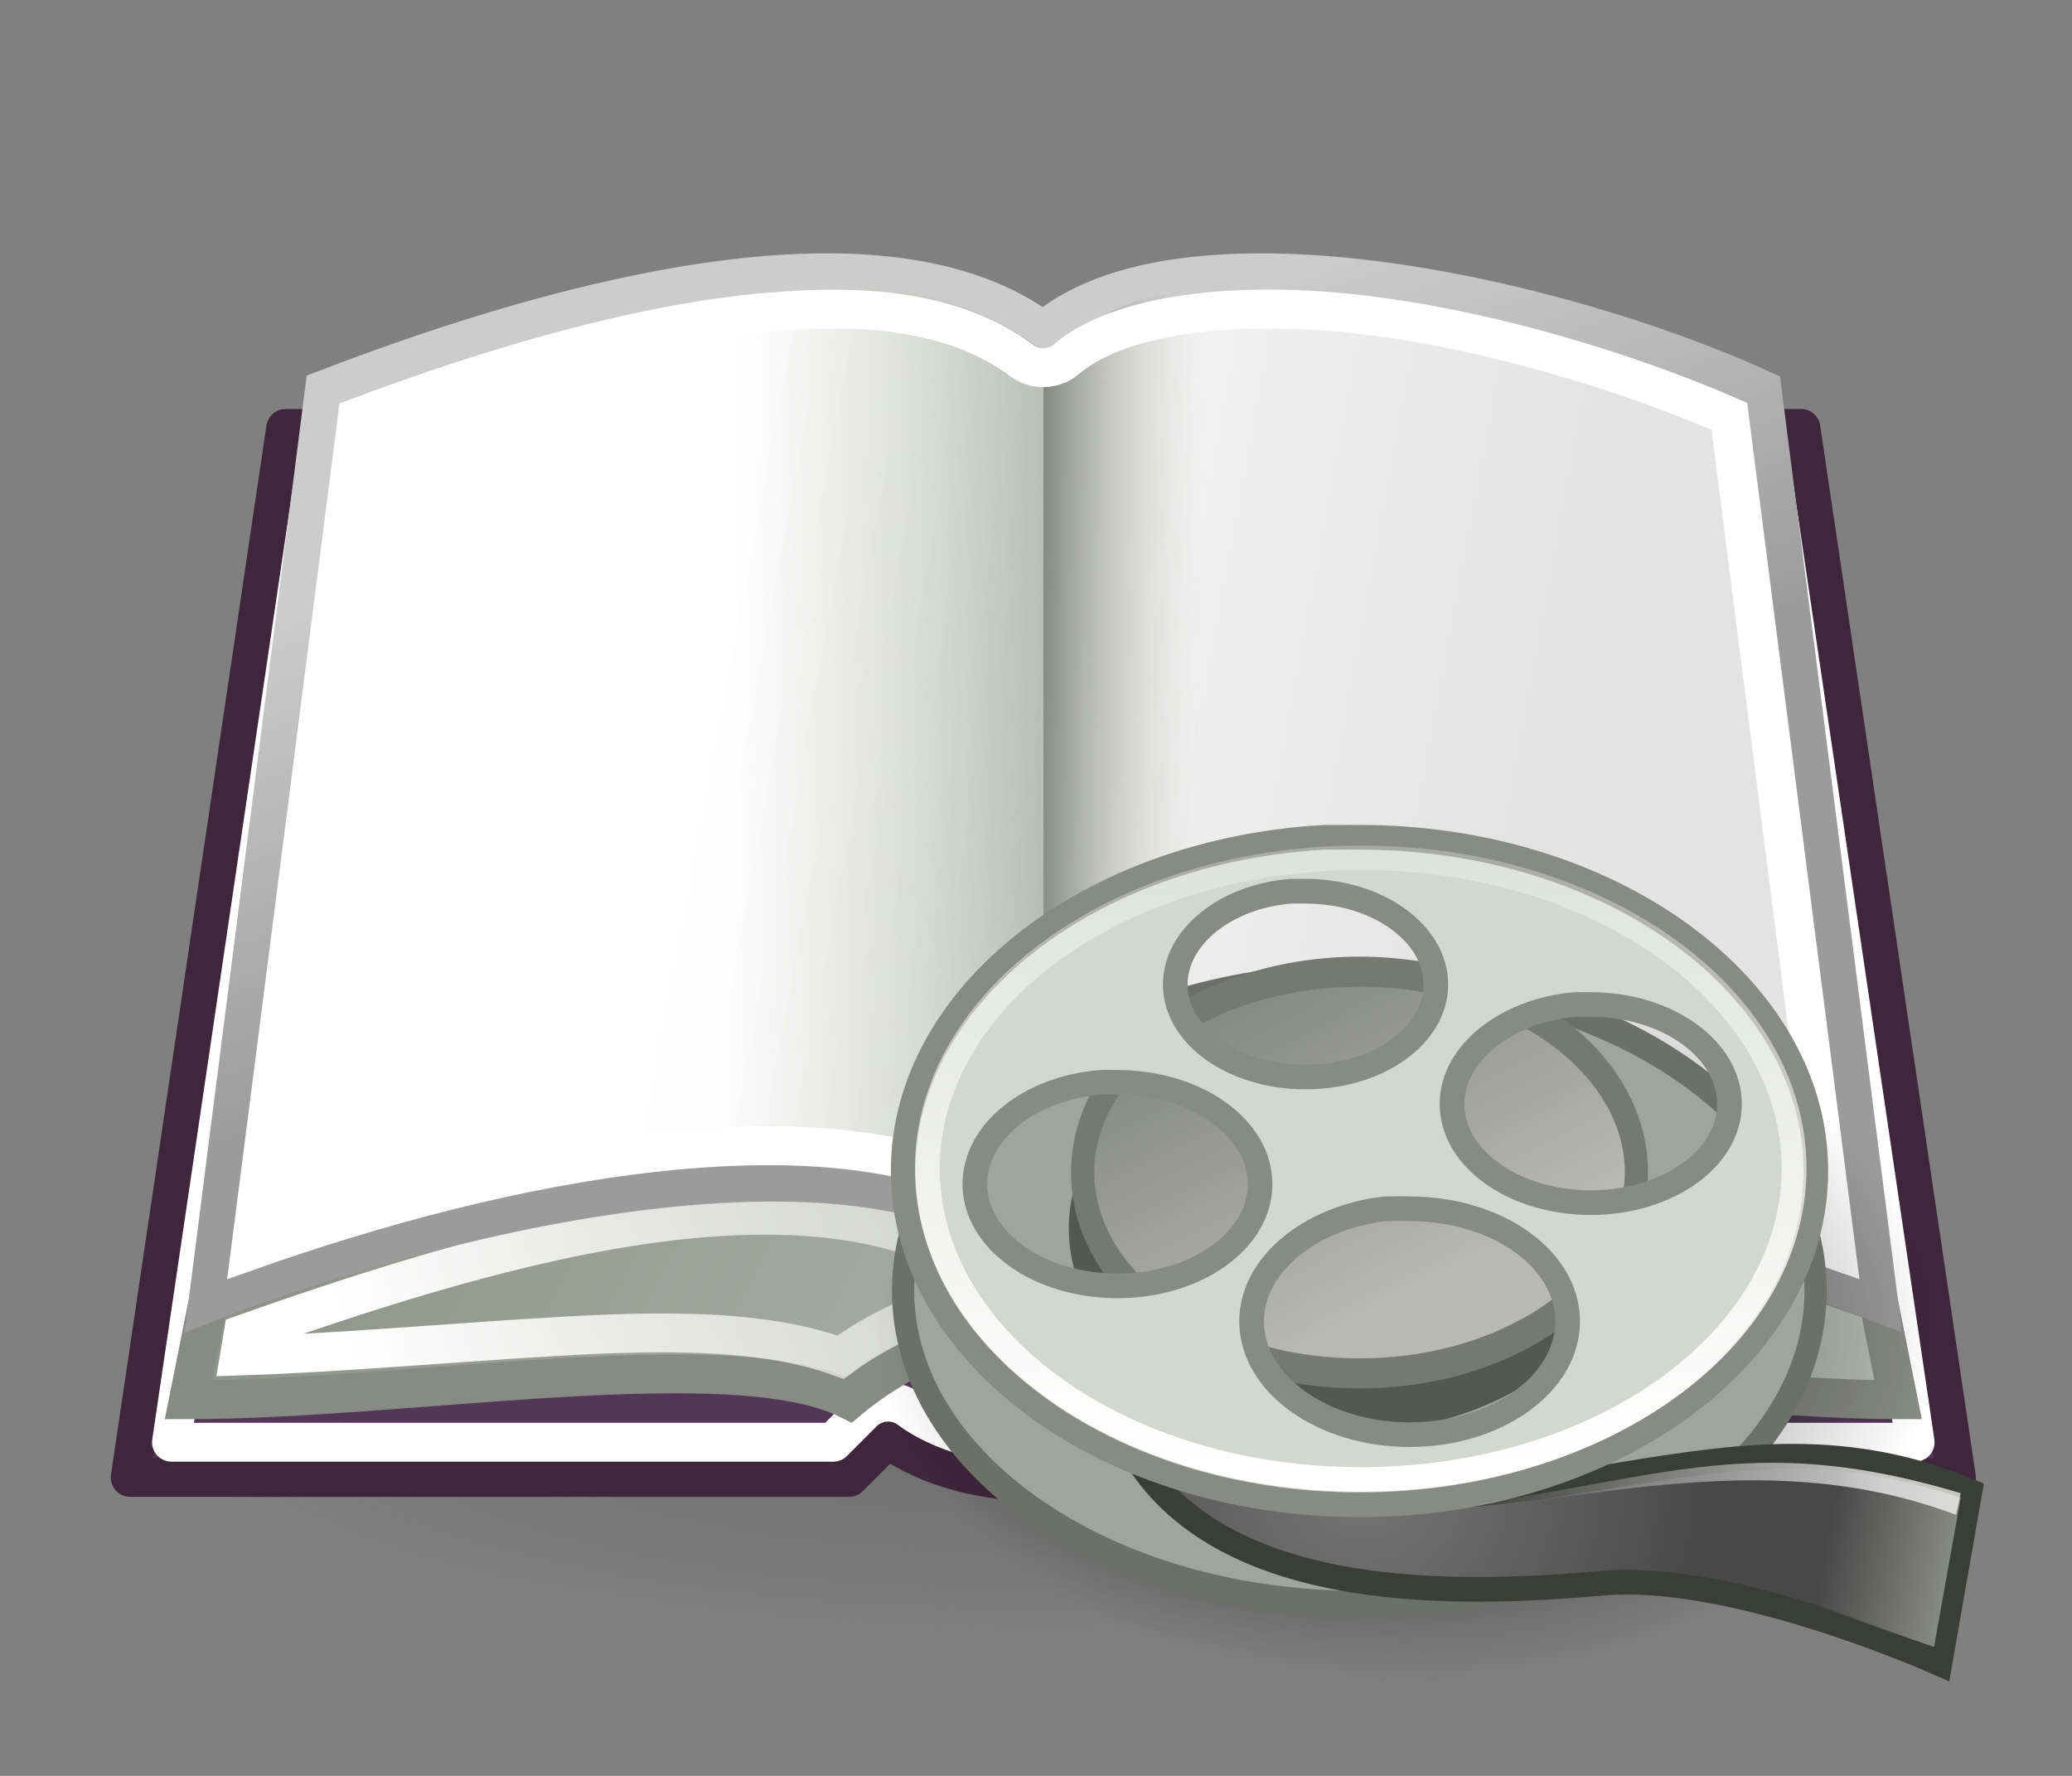 <?xml version="1.0" encoding="UTF-8"?>
<svg xmlns="http://www.w3.org/2000/svg" xmlns:xlink="http://www.w3.org/1999/xlink" contentScriptType="text/ecmascript" width="84" baseProfile="tiny" zoomAndPan="magnify" contentStyleType="text/css" viewBox="0 0 84 72" height="72" preserveAspectRatio="xMidYMid meet" version="1.1">
    <rect x="0" y="0" width="84" height="72" fill="#808080" stroke="none"/>
    <defs>
        <linearGradient x1="24" gradientTransform="matrix(-1,0,0,1,48,0)" y1="19.506" x2="19.982" gradientUnits="userSpaceOnUse" y2="19.55" xlink:type="simple" xlink:actuate="onLoad" id="linearGradient7552" xlink:show="other">
            <stop stop-color="#888a85" offset="0"/>
            <stop stop-opacity="0" stop-color="#d3d7cf" offset="1"/>
        </linearGradient>
        <linearGradient x1="24" gradientTransform="matrix(-1,0,0,1,48,0)" y1="19.997" x2="32" gradientUnits="userSpaceOnUse" y2="19.906" xlink:type="simple" xlink:actuate="onLoad" id="linearGradient7550" xlink:show="other">
            <stop stop-color="#babdb6" offset="0"/>
            <stop stop-opacity="0" stop-color="#d3d7cf" offset="1"/>
        </linearGradient>
        <linearGradient x1="19.941" y1="10.919" x2="24" gradientUnits="userSpaceOnUse" y2="22.751" xlink:type="simple" xlink:actuate="onLoad" id="linearGradient7548" xlink:show="other">
            <stop stop-opacity="1" stop-color="#cccccc" offset="0"/>
            <stop stop-opacity="1" stop-color="#9b9b9b" offset="1"/>
        </linearGradient>
        <linearGradient x1="15.714" y1="16.829" x2="36.482" gradientUnits="userSpaceOnUse" y2="20.668" xlink:type="simple" xlink:actuate="onLoad" id="linearGradient7546" xlink:show="other">
            <stop stop-opacity="1" stop-color="#ffffff" offset="0"/>
            <stop stop-opacity="1" stop-color="#e3e3e3" offset="1"/>
        </linearGradient>
        <linearGradient x1="6.723" y1="37.683" x2="37.805" gradientUnits="userSpaceOnUse" y2="29.097" xlink:type="simple" xlink:actuate="onLoad" id="linearGradient7544" xlink:show="other">
            <stop stop-opacity="1" stop-color="#ffffff" offset="0"/>
            <stop stop-opacity="0" stop-color="#ffffff" offset="1"/>
        </linearGradient>
        <linearGradient x1="37.536" y1="34.196" x2="9.929" gradientUnits="userSpaceOnUse" y2="20.089" xlink:type="simple" xlink:actuate="onLoad" id="linearGradient7542" xlink:show="other">
            <stop stop-opacity="1" stop-color="#babdb6" offset="0"/>
            <stop stop-opacity="1" stop-color="#8f9488" offset="1"/>
        </linearGradient>
        <radialGradient gradientTransform="matrix(1,0,0,0.3,0,25.725)" id="radialGradient7540" gradientUnits="userSpaceOnUse" xlink:show="other" xlink:type="simple" r="22.5" cx="24" fx="24" cy="36.75" fy="36.75" xlink:actuate="onLoad">
            <stop stop-color="#555753" offset="0"/>
            <stop stop-opacity="0" stop-color="#555753" offset="1"/>
        </radialGradient>
        <radialGradient gradientTransform="matrix(2.593,-7.7469e-24,-5.714443e-24,2.252,-25.06,-18.941)" gradientUnits="userSpaceOnUse" xlink:type="simple" r="6.656" xlink:actuate="onLoad" cx="15.414" cy="13.078" xlink:show="other" fx="15.414" fy="13.078">
            <stop stop-opacity="1" stop-color="#ffffff" offset="0"/>
            <stop stop-opacity="0.248" stop-color="#ffffff" offset="1"/>
        </radialGradient>
        <radialGradient gradientUnits="userSpaceOnUse" xlink:type="simple" r="8.309" xlink:actuate="onLoad" cx="18.241" cy="21.818" xlink:show="other" fx="18.241" fy="21.818">
            <stop stop-opacity="0.208" stop-color="#729fcf" offset="0"/>
            <stop stop-opacity="0.676" stop-color="#729fcf" offset="1"/>
        </radialGradient>
        <linearGradient x1="18.293" y1="13.602" x2="17.501" gradientUnits="userSpaceOnUse" y2="25.743" xlink:type="simple" xlink:actuate="onLoad" xlink:show="other">
            <stop stop-opacity="1" stop-color="#ffffff" offset="0"/>
            <stop stop-opacity="0.219" stop-color="#ffffff" offset="0.5"/>
            <stop stop-opacity="1" stop-color="#ffffff" offset="1"/>
        </linearGradient>
        <linearGradient x1="30.656" gradientTransform="matrix(1.335,0,0,1.291,-6.974,-7.461)" y1="34" x2="33.219" gradientUnits="userSpaceOnUse" y2="31.062" xlink:type="simple" xlink:actuate="onLoad" xlink:show="other">
            <stop stop-opacity="1" stop-color="#7d7d7d" offset="0"/>
            <stop stop-opacity="1" stop-color="#b1b1b1" offset="0.5"/>
            <stop stop-opacity="1" stop-color="#686868" offset="1"/>
        </linearGradient>
        <linearGradient x1="27.366" y1="26.58" x2="31.336" gradientUnits="userSpaceOnUse" y2="30.558" xlink:type="simple" xlink:actuate="onLoad" xlink:show="other">
            <stop stop-opacity="1" stop-color="#8a8a8a" offset="0"/>
            <stop stop-opacity="1" stop-color="#484848" offset="1"/>
        </linearGradient>
        <radialGradient gradientTransform="matrix(1,0,0,0.238,-1.864568e-14,28.933)" gradientUnits="userSpaceOnUse" xlink:type="simple" r="16.529" xlink:actuate="onLoad" cx="24.13" cy="37.968" xlink:show="other" fx="24.13" fy="37.968">
            <stop stop-opacity="1" stop-color="#000000" offset="0"/>
            <stop stop-opacity="0" stop-color="#000000" offset="1"/>
        </radialGradient>
        <linearGradient xlink:type="simple" xlink:actuate="onLoad" xlink:show="other">
            <stop stop-opacity="1" stop-color="#ffffff" offset="0"/>
            <stop stop-opacity="1" stop-color="#e3e3e3" offset="1"/>
        </linearGradient>
        <linearGradient xlink:type="simple" xlink:actuate="onLoad" xlink:show="other">
            <stop stop-color="#babdb6" offset="0"/>
            <stop stop-opacity="0" stop-color="#d3d7cf" offset="1"/>
        </linearGradient>
        <linearGradient xlink:type="simple" xlink:actuate="onLoad" xlink:show="other">
            <stop stop-color="#888a85" offset="0"/>
            <stop stop-opacity="0" stop-color="#d3d7cf" offset="1"/>
        </linearGradient>
        <linearGradient xlink:type="simple" xlink:actuate="onLoad" xlink:show="other">
            <stop stop-opacity="1" stop-color="#cccccc" offset="0"/>
            <stop stop-opacity="1" stop-color="#9b9b9b" offset="1"/>
        </linearGradient>
        <linearGradient xlink:type="simple" xlink:actuate="onLoad" xlink:show="other">
            <stop stop-opacity="1" stop-color="#babdb6" offset="0"/>
            <stop stop-opacity="1" stop-color="#8f9488" offset="1"/>
        </linearGradient>
        <linearGradient xlink:type="simple" xlink:actuate="onLoad" xlink:show="other">
            <stop stop-color="#555753" offset="0"/>
            <stop stop-opacity="0" stop-color="#555753" offset="1"/>
        </linearGradient>
        <linearGradient xlink:type="simple" xlink:actuate="onLoad" xlink:show="other">
            <stop stop-opacity="1" stop-color="#ffffff" offset="0"/>
            <stop stop-opacity="0" stop-color="#ffffff" offset="1"/>
        </linearGradient>
        <linearGradient xlink:type="simple" xlink:actuate="onLoad" xlink:show="other">
            <stop stop-opacity="1" stop-color="#000000" offset="0"/>
            <stop stop-opacity="0" stop-color="#000000" offset="1"/>
        </linearGradient>
        <linearGradient xlink:type="simple" xlink:actuate="onLoad" xlink:show="other">
            <stop stop-opacity="1" stop-color="#8a8a8a" offset="0"/>
            <stop stop-opacity="1" stop-color="#484848" offset="1"/>
        </linearGradient>
        <linearGradient xlink:type="simple" xlink:actuate="onLoad" xlink:show="other">
            <stop stop-opacity="1" stop-color="#7d7d7d" offset="0"/>
            <stop stop-opacity="1" stop-color="#b1b1b1" offset="0.5"/>
            <stop stop-opacity="1" stop-color="#686868" offset="1"/>
        </linearGradient>
        <linearGradient xlink:type="simple" xlink:actuate="onLoad" xlink:show="other">
            <stop stop-opacity="1" stop-color="#ffffff" offset="0"/>
            <stop stop-opacity="0.219" stop-color="#ffffff" offset="0.5"/>
            <stop stop-opacity="1" stop-color="#ffffff" offset="1"/>
        </linearGradient>
        <linearGradient xlink:type="simple" xlink:actuate="onLoad" xlink:show="other">
            <stop stop-opacity="0.208" stop-color="#729fcf" offset="0"/>
            <stop stop-opacity="0.676" stop-color="#729fcf" offset="1"/>
        </linearGradient>
        <linearGradient xlink:type="simple" xlink:actuate="onLoad" xlink:show="other">
            <stop stop-opacity="1" stop-color="#ffffff" offset="0"/>
            <stop stop-opacity="0.248" stop-color="#ffffff" offset="1"/>
        </linearGradient>
        <linearGradient x1="42.188" y1="31" x2="45" gradientUnits="userSpaceOnUse" y2="39.985" xlink:type="simple" xlink:actuate="onLoad" xlink:show="other">
            <stop stop-opacity="1" stop-color="#bbbdba" offset="0"/>
            <stop stop-opacity="1" stop-color="#70746e" offset="1"/>
        </linearGradient>
        <linearGradient x1="35.997" gradientTransform="translate(5.148,-3.035)" y1="40.458" x2="33.665" gradientUnits="userSpaceOnUse" y2="37.771" xlink:type="simple" xlink:actuate="onLoad" xlink:show="other">
            <stop stop-opacity="1" stop-color="#7c7c7c" offset="0"/>
            <stop stop-opacity="1" stop-color="#b8b8b8" offset="1"/>
        </linearGradient>
        <linearGradient x1="33.396" gradientTransform="translate(5.148,-3.41)" y1="36.921" x2="34.17" gradientUnits="userSpaceOnUse" y2="38.07" xlink:type="simple" xlink:actuate="onLoad" xlink:show="other">
            <stop stop-opacity="1" stop-color="#ffffff" offset="0"/>
            <stop stop-opacity="0" stop-color="#ffffff" offset="1"/>
        </linearGradient>
        <radialGradient gradientTransform="matrix(1.711,0,0,1.125,-11.568,1.803)" gradientUnits="userSpaceOnUse" xlink:type="simple" r="19.969" xlink:actuate="onLoad" cx="12.7" cy="10.405" xlink:show="other" fx="12.7" fy="10.405">
            <stop stop-opacity="1" stop-color="#ffffff" offset="0"/>
            <stop stop-opacity="0" stop-color="#ffffff" offset="1"/>
        </radialGradient>
        <linearGradient gradientTransform="matrix(1.434,0,0,0.99,52.322,2.839)" gradientUnits="userSpaceOnUse" stroke-miterlimit="4" xlink:show="other" xlink:type="simple" stroke-dasharray="none" y1="3.732" x1="12.487" y2="36.033" x2="31.081" stroke-width="1.217" xlink:actuate="onLoad">
            <stop stroke-width="1.217" stroke-miterlimit="4" stroke-dasharray="none" stop-color="#d2d2d2" offset="0"/>
            <stop stroke-width="1.217" stroke-miterlimit="4" stroke-dasharray="none" stop-color="#ededed" offset="1"/>
        </linearGradient>
        <linearGradient gradientTransform="matrix(1.099,0,0,1.107,-1.954,-4.922)" gradientUnits="userSpaceOnUse" stroke-miterlimit="4" xlink:show="other" xlink:type="simple" stroke-dasharray="none" y1="24.627" x1="21.933" y2="7.109" x2="21.933" stroke-width="1.217" xlink:actuate="onLoad">
            <stop stroke-width="1.217" stroke-miterlimit="4" stroke-dasharray="none" stop-color="#d0d6e5" offset="0"/>
            <stop stroke-width="1.217" stroke-miterlimit="4" stroke-dasharray="none" stop-color="#093a80" offset="1"/>
        </linearGradient>
        <linearGradient gradientTransform="matrix(1.099,0,0,-0.798,-1.954,37.324)" gradientUnits="userSpaceOnUse" stroke-miterlimit="4" xlink:show="other" xlink:type="simple" stroke-dasharray="none" y1="24.627" x1="21.933" y2="7.109" x2="21.933" stroke-width="1.217" xlink:actuate="onLoad">
            <stop stop-opacity="1" stop-color="#8595bc" offset="0"/>
            <stop stop-opacity="1" stop-color="#041a3b" offset="1"/>
        </linearGradient>
        <radialGradient gradientTransform="matrix(1,0,0,0.184,0,33.975)" gradientUnits="userSpaceOnUse" xlink:type="simple" r="22.097" xlink:actuate="onLoad" cx="24.218" cy="41.636" xlink:show="other" fx="24.218" fy="41.636">
            <stop stop-opacity="1" stop-color="#000000" offset="0"/>
            <stop stop-opacity="0" stop-color="#000000" offset="1"/>
        </radialGradient>
        <linearGradient gradientUnits="userSpaceOnUse" stroke-miterlimit="4" xlink:show="other" xlink:type="simple" stroke-dasharray="none" x1="21.933" y1="24.627" y2="7.109" x2="21.933" stroke-width="1.217" xlink:actuate="onLoad">
            <stop stroke-width="1.217" stroke-miterlimit="4" stroke-dasharray="none" stop-color="#d0d6e5" offset="0"/>
            <stop stroke-width="1.217" stroke-miterlimit="4" stroke-dasharray="none" stop-color="#093a80" offset="1"/>
        </linearGradient>
        <linearGradient gradientUnits="userSpaceOnUse" stroke-miterlimit="4" xlink:show="other" xlink:type="simple" stroke-dasharray="none" x1="21.877" y1="30.341" y2="22.577" x2="21.917" stroke-width="1.217" xlink:actuate="onLoad">
            <stop stop-opacity="1" stop-color="#5e4f07" offset="0"/>
            <stop stop-opacity="1" stop-color="#348a31" offset="1"/>
        </linearGradient>
        <linearGradient gradientUnits="userSpaceOnUse" stroke-miterlimit="4" xlink:show="other" xlink:type="simple" stroke-dasharray="none" x1="12.487" y1="3.732" y2="36.033" x2="31.081" stroke-width="1.217" xlink:actuate="onLoad">
            <stop stroke-width="1.217" stroke-miterlimit="4" stroke-dasharray="none" stop-color="#d2d2d2" offset="0"/>
            <stop stroke-width="1.217" stroke-miterlimit="4" stroke-dasharray="none" stop-color="#ededed" offset="1"/>
        </linearGradient>
        <linearGradient xlink:type="simple" xlink:actuate="onLoad" xlink:show="other">
            <stop stop-opacity="1" stop-color="#000000" offset="0"/>
            <stop stop-opacity="0" stop-color="#000000" offset="1"/>
        </linearGradient>
        <linearGradient xlink:type="simple" xlink:actuate="onLoad" xlink:show="other">
            <stop stop-opacity="1" stop-color="#715b26" offset="0"/>
            <stop stop-opacity="1" stop-color="#312710" offset="1"/>
        </linearGradient>
        <linearGradient gradientUnits="userSpaceOnUse" stroke-miterlimit="4" xlink:show="other" xlink:type="simple" stroke-dasharray="none" x1="21.933" y1="24.627" y2="7.109" x2="21.933" stroke-width="1.217" xlink:actuate="onLoad">
            <stop stop-opacity="1" stop-color="#8595bc" offset="0"/>
            <stop stop-opacity="1" stop-color="#041a3b" offset="1"/>
        </linearGradient>
        <linearGradient xlink:type="simple" xlink:actuate="onLoad" xlink:show="other">
            <stop stop-opacity="1" stop-color="#ffffff" offset="0"/>
            <stop stop-opacity="0" stop-color="#ffffff" offset="1"/>
        </linearGradient>
        <linearGradient xlink:type="simple" xlink:actuate="onLoad" xlink:show="other">
            <stop stop-opacity="1" stop-color="#7c7c7c" offset="0"/>
            <stop stop-opacity="1" stop-color="#b8b8b8" offset="1"/>
        </linearGradient>
        <linearGradient xlink:type="simple" xlink:actuate="onLoad" xlink:show="other">
            <stop stop-opacity="1" stop-color="#ffffff" offset="0"/>
            <stop stop-opacity="0" stop-color="#ffffff" offset="1"/>
        </linearGradient>
        <linearGradient xlink:type="simple" xlink:actuate="onLoad" xlink:show="other">
            <stop stop-opacity="1" stop-color="#bbbdba" offset="0"/>
            <stop stop-opacity="1" stop-color="#70746e" offset="1"/>
        </linearGradient>
        <linearGradient x1="302.857" gradientTransform="matrix(2.774,0,0,1.97,-1892.179,-872.885)" y1="366.648" x2="302.857" gradientUnits="userSpaceOnUse" y2="609.505" xlink:type="simple" xlink:actuate="onLoad" xlink:show="other">
            <stop stop-opacity="0" stop-color="#000000" offset="0"/>
            <stop stop-opacity="1" stop-color="#000000" offset="0.5"/>
            <stop stop-opacity="0" stop-color="#000000" offset="1"/>
        </linearGradient>
        <linearGradient xlink:type="simple" xlink:actuate="onLoad" xlink:show="other">
            <stop stop-opacity="0" stop-color="#000000" offset="0"/>
            <stop stop-opacity="1" stop-color="#000000" offset="0.5"/>
            <stop stop-opacity="0" stop-color="#000000" offset="1"/>
        </linearGradient>
        <radialGradient gradientTransform="matrix(2.774,0,0,1.97,-1891.633,-872.885)" gradientUnits="userSpaceOnUse" xlink:type="simple" r="117.143" xlink:actuate="onLoad" cx="605.714" cy="486.648" xlink:show="other" fx="605.714" fy="486.648">
            <stop stop-opacity="1" stop-color="#000000" offset="0"/>
            <stop stop-opacity="0" stop-color="#000000" offset="1"/>
        </radialGradient>
        <linearGradient xlink:type="simple" xlink:actuate="onLoad" xlink:show="other">
            <stop stop-opacity="1" stop-color="#000000" offset="0"/>
            <stop stop-opacity="0" stop-color="#000000" offset="1"/>
        </linearGradient>
        <radialGradient gradientTransform="matrix(-2.774,0,0,1.97,112.762,-872.885)" gradientUnits="userSpaceOnUse" xlink:type="simple" r="117.143" xlink:actuate="onLoad" cx="605.714" cy="486.648" xlink:show="other" fx="605.714" fy="486.648">
            <stop stop-opacity="1" stop-color="#000000" offset="0"/>
            <stop stop-opacity="0" stop-color="#000000" offset="1"/>
        </radialGradient>
        <linearGradient x1="2.761" gradientTransform="translate(-0.6,-0.578)" y1="6.11" x2="18.773" gradientUnits="userSpaceOnUse" y2="18.693" xlink:type="simple" xlink:actuate="onLoad" xlink:show="other">
            <stop stop-opacity="1" stop-color="#fdfdfd" offset="0"/>
            <stop stop-opacity="1" stop-color="#d4d4d4" offset="1"/>
        </linearGradient>
        <linearGradient x1="2.761" y1="6.11" x2="18.773" gradientUnits="userSpaceOnUse" y2="18.693" xlink:type="simple" xlink:actuate="onLoad" xlink:show="other">
            <stop stop-opacity="1" stop-color="#fdfdfd" offset="0"/>
            <stop stop-opacity="1" stop-color="#d4d4d4" offset="1"/>
        </linearGradient>
        <linearGradient x1="10.679" y1="15.929" x2="7.929" gradientUnits="userSpaceOnUse" y2="11.107" xlink:type="simple" xlink:actuate="onLoad" xlink:show="other">
            <stop stop-opacity="1" stop-color="#939393" offset="0"/>
            <stop stop-opacity="1" stop-color="#d9d9d9" offset="1"/>
        </linearGradient>
        <radialGradient gradientTransform="matrix(1,0,0,0.207,0,35.113)" gradientUnits="userSpaceOnUse" xlink:type="simple" r="22.071" xlink:actuate="onLoad" cx="24.643" cy="44.286" xlink:show="other" fx="24.643" fy="44.286">
            <stop stop-opacity="1" stop-color="#000000" offset="0"/>
            <stop stop-opacity="0" stop-color="#000000" offset="1"/>
        </radialGradient>
        <linearGradient x1="5.464" y1="13.143" x2="21.536" gradientUnits="userSpaceOnUse" y2="49.143" xlink:type="simple" xlink:actuate="onLoad" xlink:show="other">
            <stop stop-opacity="1" stop-color="#ffffff" offset="0"/>
            <stop stop-opacity="0" stop-color="#ffffff" offset="1"/>
        </linearGradient>
        <radialGradient gradientTransform="matrix(2.883,0,0,2.136,-64.968,-52.486)" gradientUnits="userSpaceOnUse" xlink:type="simple" r="19.571" xlink:actuate="onLoad" cx="27.216" cy="35.673" xlink:show="other" fx="27.216" fy="35.673">
            <stop stop-opacity="1" stop-color="#5d5d5d" offset="0"/>
            <stop stop-opacity="1" stop-color="#444444" offset="1"/>
        </radialGradient>
        <linearGradient xlink:type="simple" xlink:actuate="onLoad" xlink:show="other">
            <stop stop-opacity="1" stop-color="#fdfdfd" offset="0"/>
            <stop stop-opacity="1" stop-color="#d4d4d4" offset="1"/>
        </linearGradient>
        <linearGradient xlink:type="simple" xlink:actuate="onLoad" xlink:show="other">
            <stop stop-opacity="1" stop-color="#5d5d5d" offset="0"/>
            <stop stop-opacity="1" stop-color="#444444" offset="1"/>
        </linearGradient>
        <linearGradient xlink:type="simple" xlink:actuate="onLoad" xlink:show="other">
            <stop stop-opacity="1" stop-color="#ffffff" offset="0"/>
            <stop stop-opacity="0" stop-color="#ffffff" offset="1"/>
        </linearGradient>
        <linearGradient xlink:type="simple" xlink:actuate="onLoad" xlink:show="other">
            <stop stop-opacity="1" stop-color="#000000" offset="0"/>
            <stop stop-opacity="0" stop-color="#000000" offset="1"/>
        </linearGradient>
        <linearGradient xlink:type="simple" xlink:actuate="onLoad" xlink:show="other">
            <stop stop-opacity="1" stop-color="#939393" offset="0"/>
            <stop stop-opacity="1" stop-color="#d9d9d9" offset="1"/>
        </linearGradient>
        <linearGradient x1="302.857" gradientTransform="matrix(2.774,0,0,1.97,-1892.179,-872.885)" y1="366.648" x2="302.857" gradientUnits="userSpaceOnUse" y2="609.505" xlink:type="simple" xlink:actuate="onLoad" xlink:show="other">
            <stop stop-opacity="0" stop-color="#000000" offset="0"/>
            <stop stop-opacity="1" stop-color="#000000" offset="0.5"/>
            <stop stop-opacity="0" stop-color="#000000" offset="1"/>
        </linearGradient>
        <linearGradient xlink:type="simple" xlink:actuate="onLoad" xlink:show="other">
            <stop stop-opacity="0" stop-color="#000000" offset="0"/>
            <stop stop-opacity="1" stop-color="#000000" offset="0.5"/>
            <stop stop-opacity="0" stop-color="#000000" offset="1"/>
        </linearGradient>
        <radialGradient gradientTransform="matrix(2.774,0,0,1.97,-1891.633,-872.885)" gradientUnits="userSpaceOnUse" xlink:type="simple" r="117.143" xlink:actuate="onLoad" cx="605.714" cy="486.648" xlink:show="other" fx="605.714" fy="486.648">
            <stop stop-opacity="1" stop-color="#000000" offset="0"/>
            <stop stop-opacity="0" stop-color="#000000" offset="1"/>
        </radialGradient>
        <linearGradient xlink:type="simple" xlink:actuate="onLoad" xlink:show="other">
            <stop stop-opacity="1" stop-color="#000000" offset="0"/>
            <stop stop-opacity="0" stop-color="#000000" offset="1"/>
        </linearGradient>
        <radialGradient gradientTransform="matrix(-2.774,0,0,1.97,112.762,-872.885)" gradientUnits="userSpaceOnUse" xlink:type="simple" r="117.143" xlink:actuate="onLoad" cx="605.714" cy="486.648" xlink:show="other" fx="605.714" fy="486.648">
            <stop stop-opacity="1" stop-color="#000000" offset="0"/>
            <stop stop-opacity="0" stop-color="#000000" offset="1"/>
        </radialGradient>
        <linearGradient x1="302.857" gradientTransform="matrix(2.774,0,0,1.97,-1892.179,-872.885)" y1="366.648" x2="302.857" gradientUnits="userSpaceOnUse" y2="609.505" xlink:type="simple" xlink:actuate="onLoad" xlink:show="other">
            <stop stop-opacity="0" stop-color="#000000" offset="0"/>
            <stop stop-opacity="1" stop-color="#000000" offset="0.5"/>
            <stop stop-opacity="0" stop-color="#000000" offset="1"/>
        </linearGradient>
        <radialGradient gradientTransform="matrix(2.774,0,0,1.97,-1891.633,-872.885)" gradientUnits="userSpaceOnUse" xlink:type="simple" r="117.143" xlink:actuate="onLoad" cx="605.714" cy="486.648" xlink:show="other" fx="605.714" fy="486.648">
            <stop stop-opacity="1" stop-color="#000000" offset="0"/>
            <stop stop-opacity="0" stop-color="#000000" offset="1"/>
        </radialGradient>
        <radialGradient gradientTransform="matrix(-2.774,0,0,1.97,112.762,-872.885)" gradientUnits="userSpaceOnUse" xlink:type="simple" r="117.143" xlink:actuate="onLoad" cx="605.714" cy="486.648" xlink:show="other" fx="605.714" fy="486.648">
            <stop stop-opacity="1" stop-color="#000000" offset="0"/>
            <stop stop-opacity="0" stop-color="#000000" offset="1"/>
        </radialGradient>
        <linearGradient gradientTransform="translate(0,2)" id="linearGradient7144" gradientUnits="userSpaceOnUse" xlink:show="other" xlink:type="simple" x1="43.688" y1="32.133" y2="32.133" x2="26.625" xlink:actuate="onLoad">
            <stop stop-opacity="1" stop-color="#ffffff" offset="0"/>
            <stop stop-opacity="0" stop-color="#ffffff" offset="1"/>
        </linearGradient>
        <linearGradient x1="23.816" y1="12.75" x2="29.049" gradientUnits="userSpaceOnUse" y2="25.772" xlink:type="simple" xlink:actuate="onLoad" id="linearGradient7093" xlink:show="other">
            <stop stop-opacity="1" stop-color="#888a85" offset="0"/>
            <stop stop-opacity="1" stop-color="#b8b9b6" offset="1"/>
        </linearGradient>
        <radialGradient gradientTransform="matrix(1,0,0,0.664,0,9.062)" id="radialGradient7085" gradientUnits="userSpaceOnUse" xlink:show="other" xlink:type="simple" r="21.567" cx="23.158" fx="23.158" cy="26.964" fy="26.964" xlink:actuate="onLoad">
            <stop stop-opacity="1" stop-color="#000000" offset="0"/>
            <stop stop-opacity="0" stop-color="#000000" offset="1"/>
        </radialGradient>
        <linearGradient gradientTransform="matrix(0.885,0,0,0.885,5.318,5.943)" id="linearGradient7075" gradientUnits="userSpaceOnUse" xlink:show="other" xlink:type="simple" x1="46.545" y1="35.245" y2="34.14" x2="40.82" xlink:actuate="onLoad">
            <stop stop-opacity="1" stop-color="#888a85" offset="0"/>
            <stop stop-opacity="0" stop-color="#888a85" offset="1"/>
        </linearGradient>
        <linearGradient x1="21.032" y1="31.868" x2="21.108" gradientUnits="userSpaceOnUse" y2="-4.599" xlink:type="simple" xlink:actuate="onLoad" id="linearGradient7060" xlink:show="other">
            <stop stop-opacity="1" stop-color="#ffffff" offset="0"/>
            <stop stop-opacity="0" stop-color="#ffffff" offset="1"/>
        </linearGradient>
        <linearGradient xlink:type="simple" xlink:actuate="onLoad" id="linearGradient7054" xlink:show="other">
            <stop stop-opacity="1" stop-color="#ffffff" offset="0"/>
            <stop stop-opacity="0" stop-color="#ffffff" offset="1"/>
        </linearGradient>
        <radialGradient gradientTransform="translate(1.972,9.22)" id="radialGradient6540" gradientUnits="userSpaceOnUse" xlink:show="other" xlink:type="simple" r="14.152" cx="20.656" fx="20.656" cy="24.735" fy="24.735" xlink:actuate="onLoad">
            <stop offset="0" stop-color="#767676"/>
            <stop offset="1" stop-color="#484848"/>
        </radialGradient>
        <radialGradient gradientUnits="userSpaceOnUse" xlink:type="simple" r="14.152" xlink:actuate="onLoad" cx="9.342" id="aigrd4" cy="22.614" xlink:show="other" fx="9.342" fy="22.614">
            <stop stop-color="#767676" offset="0"/>
            <stop stop-color="#484848" offset="1"/>
        </radialGradient>
        <linearGradient xlink:type="simple" xlink:actuate="onLoad" id="linearGradient7069" xlink:show="other">
            <stop stop-opacity="1" stop-color="#888a85" offset="0"/>
            <stop stop-opacity="0" stop-color="#888a85" offset="1"/>
        </linearGradient>
        <linearGradient xlink:type="simple" xlink:actuate="onLoad" id="linearGradient7079" xlink:show="other">
            <stop stop-opacity="1" stop-color="#000000" offset="0"/>
            <stop stop-opacity="0" stop-color="#000000" offset="1"/>
        </linearGradient>
        <linearGradient xlink:type="simple" xlink:actuate="onLoad" id="linearGradient7087" xlink:show="other">
            <stop stop-opacity="1" stop-color="#888a85" offset="0"/>
            <stop stop-opacity="1" stop-color="#b8b9b6" offset="1"/>
        </linearGradient>
        <linearGradient xlink:type="simple" xlink:actuate="onLoad" id="linearGradient7138" xlink:show="other">
            <stop stop-opacity="1" stop-color="#ffffff" offset="0"/>
            <stop stop-opacity="0" stop-color="#ffffff" offset="1"/>
        </linearGradient>
    </defs>
    <g transform="matrix(1.519,0,0,1.519,5.825,-5.243)">
        <g transform="matrix(1.037,0,0,1.037,-0.878,2.961)">
            <path fill-opacity="0.502" display="block" stroke="none" d="M 46.5 36.75 C 46.5 40.478 36.426 43.5 24.0 43.5 C 11.574 43.5 1.5 40.478 1.5 36.75 C 1.5 33.022 11.574 30.0 24.0 30.0 C 36.426 30.0 46.5 33.022 46.5 36.75 z " visibility="visible" stroke-linecap="round" transform="matrix(1.067,0,0,0.963,-1.6,1.111)" stroke-miterlimit="4" stroke-opacity="1" fill="url(#radialGradient7540)" stroke-dasharray="none" stroke-width="1" color="#000000" stroke-linejoin="miter" stroke-dashoffset="17.85" fill-rule="nonzero"/>
            <path fill-opacity="1" display="block" stroke="#3e263b" d="M 4.5 11.5 L 43.5 11.5 L 47.5 38.5 L 29.0 38.5 L 28.0 37.5 C 26.0 39.0 22.0 39.0 20.0 37.5 L 19.0 38.5 L 0.5 38.5 L 4.5 11.5 z " visibility="visible" id="rect1304" stroke-linecap="round" stroke-miterlimit="4" stroke-opacity="1" fill="#523856" stroke-dasharray="none" stroke-width="1" color="#000000" stroke-linejoin="round" stroke-dashoffset="17.85" fill-rule="nonzero"/>
            <path fill-opacity="0.133" display="block" stroke="#ffffff" d="M 5.281 12.406 L 1.562 37.594 L 18.594 37.594 L 19.344 36.844 C 19.667 36.507 20.191 36.467 20.562 36.75 C 21.327 37.324 22.653 37.719 24.0 37.719 C 25.347 37.719 26.673 37.324 27.438 36.75 C 27.809 36.467 28.333 36.507 28.656 36.844 L 29.406 37.594 L 46.438 37.594 L 42.719 12.406 L 5.281 12.406 z " visibility="visible" stroke-linecap="round" stroke-miterlimit="4" stroke-opacity="1" fill="none" stroke-dasharray="none" stroke-width="1" color="#000000" stroke-linejoin="round" xlink:href="#rect1304" stroke-dashoffset="17.85" fill-rule="nonzero"/>
            <path fill-opacity="1" stroke="#888a85" d="M 2.0 36.5 C 7.667 36.5 16.0 35.0 19.0 36.5 C 22.0 34.0 26.0 34.0 29.0 36.5 C 32.0 35.0 41.0 36.5 46.0 36.5 L 45.5 34.0 C 38.5 31.5 29.0 28.5 24.0 33.0 C 19.0 28.5 9.5 31.5 2.5 34.0 L 2.0 36.5 z " id="path2180" stroke-linecap="butt" stroke-miterlimit="4" stroke-opacity="1" fill="url(#linearGradient7542)" stroke-dasharray="none" stroke-width="1" stroke-linejoin="miter" fill-rule="evenodd"/>
            <path fill-opacity="0.302" stroke="url(#linearGradient7544)" d="M 14.125 31.938 C 10.588 32.394 6.767 33.624 3.406 34.812 L 3.312 35.375 C 5.835 35.295 8.679 35.038 11.438 34.875 C 14.332 34.704 16.847 34.699 18.781 35.406 C 20.133 34.41 21.662 33.894 23.219 33.75 C 21.053 31.841 17.82 31.461 14.125 31.938 z M 28.688 31.938 C 27.16 32.215 25.855 32.803 24.781 33.75 C 26.338 33.894 27.867 34.41 29.219 35.406 C 31.198 34.685 33.835 34.703 36.812 34.875 C 39.63 35.038 42.386 35.263 44.688 35.344 L 44.594 34.812 C 41.233 33.624 37.412 32.394 33.875 31.938 C 32.012 31.697 30.24 31.656 28.688 31.938 z " stroke-linecap="butt" stroke-miterlimit="4" stroke-opacity="1" fill="none" stroke-dasharray="none" stroke-width="1" stroke-linejoin="miter" xlink:href="#path2180" fill-rule="evenodd"/>
            <path fill-opacity="1" stroke="url(#linearGradient7548)" d="M 2.5 34.0 C 9.0 31.5 20.0 29.0 24.0 33.0 C 28.0 29.0 39.0 31.5 45.5 34.0 L 42.5 10.5 C 37.0 8.0 27.5 6.0 24.0 9.0 C 20.0 6.0 12.0 8.0 5.5 10.5 L 2.5 34.0 z " id="path2182" stroke-linecap="butt" stroke-miterlimit="4" stroke-opacity="1" fill="url(#linearGradient7546)" stroke-dasharray="none" stroke-width="1" stroke-linejoin="miter" fill-rule="evenodd"/>
            <path fill-opacity="1" display="block" stroke="none" d="M 24.0 9.5 C 22.0 8.0 19.5 7.5 16.0 8.0 L 16.0 30.5 C 18.0 29.5 22.0 30.5 24.0 32.5 L 24.0 9.5 z " visibility="visible" stroke-linecap="round" stroke-miterlimit="4" stroke-opacity="1" fill="url(#linearGradient7550)" stroke-width="1" color="#000000" stroke-linejoin="miter" stroke-dashoffset="17.85" fill-rule="nonzero"/>
            <path fill-opacity="1" display="block" stroke="none" d="M 24.0 9.5 C 25.221 8.804 26.328 7.907 28.0 8.0 L 29.0 30.5 C 27.5 30.0 25.5 31.5 24.0 32.5 L 24.0 9.5 z " visibility="visible" stroke-linecap="round" stroke-miterlimit="4" stroke-opacity="1" fill="url(#linearGradient7552)" stroke-width="1" color="#000000" stroke-linejoin="miter" stroke-dashoffset="17.85" fill-rule="nonzero"/>
            <path fill-opacity="0.651" stroke="#ffffff" d="M 17.0 8.5 C 13.687 8.771 9.831 9.91 6.344 11.219 L 3.594 32.656 C 6.716 31.556 10.447 30.518 14.094 30.125 C 17.943 29.71 21.586 30.02 24.0 31.906 C 26.414 30.02 30.057 29.71 33.906 30.125 C 37.553 30.518 41.284 31.556 44.406 32.656 L 41.656 11.188 C 39.042 10.054 35.59 8.996 32.375 8.594 C 28.988 8.17 25.951 8.555 24.594 9.719 C 24.263 9.997 23.783 10.01 23.438 9.75 C 22.597 9.119 21.523 8.711 20.219 8.531 C 19.242 8.396 18.156 8.405 17.0 8.5 z " stroke-linecap="butt" stroke-miterlimit="4" stroke-opacity="1" fill="none" stroke-dasharray="none" stroke-width="1" stroke-linejoin="miter" xlink:href="#path2182" fill-rule="evenodd"/>
        </g>
    </g>
    <g transform="translate(32.615,26.227)">
        <path fill-opacity="0.703" display="inline" stroke="none" d="M 44.725 26.964 C 44.725 34.872 35.069 41.282 23.158 41.282 C 11.247 41.282 1.591 34.872 1.591 26.964 C 1.591 19.055 11.247 12.645 23.158 12.645 C 35.069 12.645 44.725 19.055 44.725 26.964 z " visibility="visible" stroke-linecap="round" transform="translate(1.237,0.763)" stroke-miterlimit="4" stroke-opacity="1" fill="url(#radialGradient7085)" stroke-dasharray="none" stroke-width="1" color="#000000" stroke-linejoin="round" stroke-dashoffset="0" fill-rule="evenodd"/>
        <path fill-opacity="1" display="inline" stroke="#6d6f6a" d="M 40.5 21.0 C 40.5 25.556 33.896 29.25 25.75 29.25 C 17.604 29.25 11.0 25.556 11.0 21.0 C 11.0 16.444 17.604 12.75 25.75 12.75 C 33.896 12.75 40.5 16.444 40.5 21.0 z " visibility="visible" stroke-linecap="round" transform="matrix(1.254,0,0,1.542,-9.797,-6.28)" stroke-miterlimit="4" stroke-opacity="1" fill="#a1a39f" stroke-dasharray="none" stroke-width="0.719" color="#000000" stroke-linejoin="round" stroke-dashoffset="0" fill-rule="evenodd"/>
        <path fill-opacity="1" display="inline" stroke="none" d="M 40.5 21.0 C 40.5 25.556 33.896 29.25 25.75 29.25 C 17.604 29.25 11.0 25.556 11.0 21.0 C 11.0 16.444 17.604 12.75 25.75 12.75 C 33.896 12.75 40.5 16.444 40.5 21.0 z " visibility="visible" stroke-linecap="round" transform="matrix(0.764,0,0,1.002,2.31,2.543)" stroke-miterlimit="4" stroke-opacity="1" fill="#555753" stroke-dasharray="none" stroke-width="1.115" color="#000000" stroke-linejoin="round" stroke-dashoffset="0" fill-rule="evenodd"/>
        <path fill="url(#radialGradient6540)" fill-rule="nonzero" d="M 46.026 41.226 C 46.026 41.226 37.702 37.489 32.37 37.96 C 26.687 38.461 17.193 38.797 13.472 32.92 C 29.27 37.685 36.559 29.774 47.251 34.23 C 47.251 34.23 46.026 41.226 46.026 41.226 z " stroke="#3b3d39" stroke-opacity="1" stroke-miterlimit="4"/>
        <path fill-opacity="1" display="inline" stroke="#757972" d="M 40.5 21.0 C 40.5 25.556 33.896 29.25 25.75 29.25 C 17.604 29.25 11.0 25.556 11.0 21.0 C 11.0 16.444 17.604 12.75 25.75 12.75 C 33.896 12.75 40.5 16.444 40.5 21.0 z " visibility="visible" stroke-linecap="round" transform="matrix(0.761,0,0,0.987,2.905,0.584)" stroke-miterlimit="4" stroke-opacity="1" fill="url(#linearGradient7093)" stroke-dasharray="none" stroke-width="1.234" color="#000000" stroke-linejoin="round" stroke-dashoffset="0" fill-rule="evenodd"/>
        <path fill-opacity="1" display="inline" stroke="#888a85" d="M 21.094 7.719 C 11.536 8.244 4.0 14.133 4.0 21.25 C 4.0 28.711 12.288 34.781 22.5 34.781 C 32.712 34.781 41.0 28.711 41.0 21.25 C 41.0 13.789 32.712 7.719 22.5 7.719 C 22.46 7.719 22.415 7.719 22.375 7.719 C 22.137 7.72 21.892 7.711 21.656 7.719 C 21.541 7.722 21.427 7.713 21.312 7.719 C 21.237 7.722 21.169 7.715 21.094 7.719 z M 19.719 9.906 C 19.782 9.901 19.842 9.91 19.906 9.906 C 20.04 9.899 20.176 9.906 20.312 9.906 C 23.229 9.906 25.594 11.608 25.594 13.688 C 25.594 15.767 23.229 17.438 20.312 17.438 C 17.396 17.438 15.031 15.767 15.031 13.688 C 15.031 11.752 17.083 10.119 19.719 9.906 z M 31.219 14.5 C 31.285 14.494 31.339 14.504 31.406 14.5 C 31.523 14.493 31.631 14.502 31.75 14.5 C 31.798 14.499 31.827 14.5 31.875 14.5 C 34.978 14.5 37.5 16.314 37.5 18.531 C 37.5 20.748 34.978 22.531 31.875 22.531 C 28.772 22.531 26.25 20.748 26.25 18.531 C 26.25 16.483 28.442 14.748 31.219 14.5 z M 12.0 17.656 C 12.218 17.638 12.463 17.656 12.688 17.656 C 15.88 17.656 18.469 19.499 18.469 21.781 C 18.469 24.064 15.88 25.906 12.688 25.906 C 9.495 25.906 6.906 24.064 6.906 21.781 C 6.906 19.659 9.12 17.892 12.0 17.656 z M 23.531 22.781 C 23.555 22.778 23.57 22.784 23.594 22.781 C 23.596 22.781 23.622 22.781 23.625 22.781 C 23.628 22.781 23.653 22.781 23.656 22.781 C 23.662 22.781 23.684 22.781 23.688 22.781 C 23.714 22.781 23.755 22.781 23.781 22.781 C 23.784 22.781 23.806 22.781 23.812 22.781 C 24.053 22.761 24.283 22.781 24.531 22.781 C 28.063 22.781 30.938 24.811 30.938 27.344 C 30.938 29.877 28.063 31.938 24.531 31.938 C 21 31.938 18.125 29.877 18.125 27.344 C 18.125 25.062 20.486 23.135 23.531 22.781 z " visibility="visible" stroke-linecap="round" stroke-miterlimit="4" stroke-opacity="1" fill="#d3d7cf" stroke-dasharray="none" stroke-width="1" color="#000000" stroke-linejoin="round" stroke-dashoffset="0" fill-rule="evenodd"/>
        <path fill-opacity="1" display="inline" stroke="url(#linearGradient7060)" d="M 40.659 19.009 C 40.659 26.429 32.388 32.444 22.185 32.444 C 11.983 32.444 3.712 26.429 3.712 19.009 C 3.712 11.589 11.983 5.574 22.185 5.574 C 32.388 5.574 40.659 11.589 40.659 19.009 z " visibility="visible" stroke-linecap="round" transform="matrix(0.951,0,0,0.938,1.451,3.321)" stroke-miterlimit="4" stroke-opacity="1" fill="none" stroke-dasharray="none" stroke-width="1.059" color="#000000" stroke-linejoin="round" stroke-dashoffset="0" fill-rule="evenodd"/>
        <path fill-opacity="1" display="inline" stroke="none" d="M 46.875 34.494 L 45.793 40.544 C 43.184 39.668 41.611 38.976 38.722 38.287 L 39.054 33.374 C 40.953 33.173 43.917 33.516 46.875 34.494 z " visibility="visible" stroke-linecap="round" stroke-miterlimit="4" stroke-opacity="1" fill="url(#linearGradient7075)" stroke-dasharray="none" stroke-width="1" color="#000000" stroke-linejoin="round" stroke-dashoffset="0" fill-rule="evenodd"/>
        <path fill-opacity="0.703" display="inline" stroke="none" d="M 46.875 34.312 L 46.688 35.188 C 38.583 32.159 31.121 34.961 23.312 35.188 C 33.924 34.305 37.403 31.472 46.875 34.312 z " visibility="visible" stroke-linecap="round" stroke-miterlimit="4" stroke-opacity="1" fill="url(#linearGradient7144)" stroke-dasharray="none" stroke-width="1" color="#000000" stroke-linejoin="round" stroke-dashoffset="0" fill-rule="evenodd"/>
    </g>
</svg>
